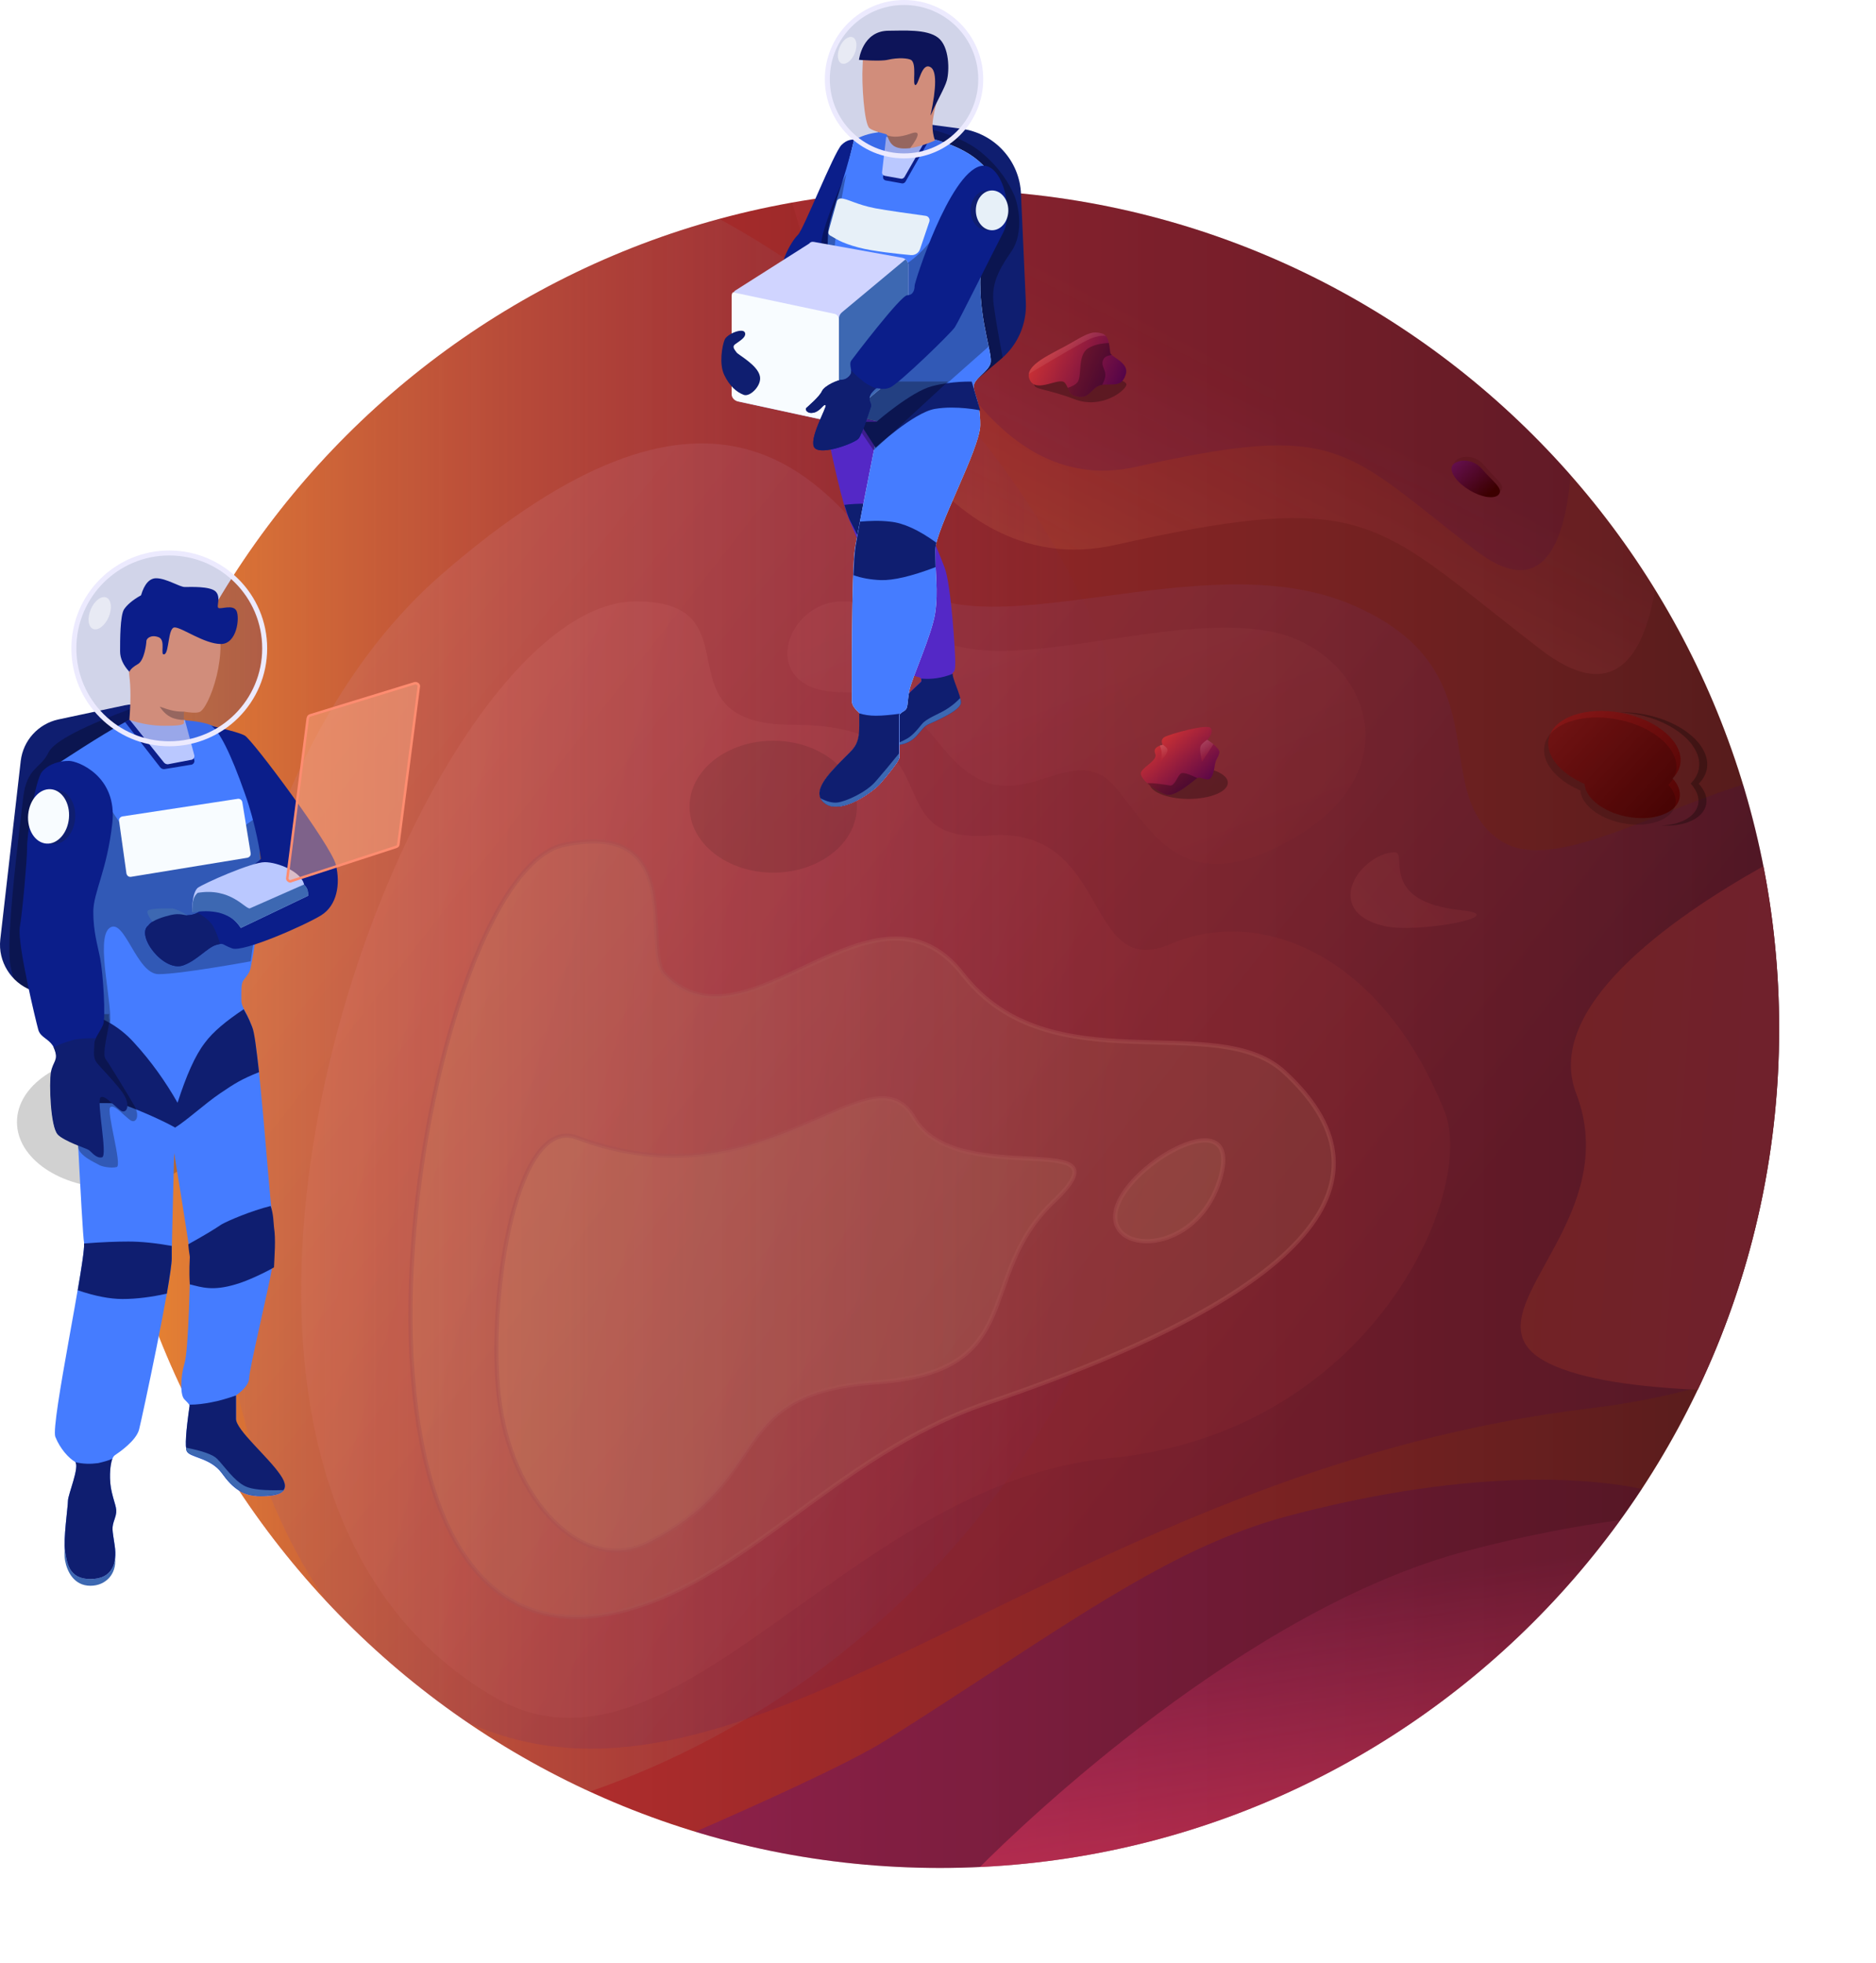 <svg width="580" height="607" viewBox="0 0 580 607" fill="none" xmlns="http://www.w3.org/2000/svg">
<g filter="url(#filter0_d_231_9856)">
<path d="M290.597 563C433.89 563 550.053 446.838 550.053 303.544C550.053 160.25 433.89 44.088 290.597 44.088C147.303 44.088 31.141 160.25 31.141 303.544C31.141 446.838 147.303 563 290.597 563Z" fill="url(#paint0_linear_231_9856)"/>
<path opacity="0.244" fill-rule="evenodd" clip-rule="evenodd" d="M507.603 445.813C461.235 516.396 381.358 562.999 290.596 562.999C264.29 562.999 238.899 559.084 214.972 551.805C232.22 544.287 262.216 530.868 273.896 523.519C285.705 516.09 296.548 509.011 306.698 502.383C341.686 479.538 368.442 462.068 398.173 454.188C457.854 438.37 494.595 443.071 507.603 445.813Z" fill="url(#paint1_linear_231_9856)"/>
<path opacity="0.507" fill-rule="evenodd" clip-rule="evenodd" d="M500.976 455.423C486.809 457.344 470.825 460.385 453.218 465.05C385.058 483.11 316.337 549.316 302.955 562.71C384.443 558.889 456.1 517.477 500.976 455.423Z" fill="url(#paint2_linear_231_9856)"/>
<path opacity="0.194" fill-rule="evenodd" clip-rule="evenodd" d="M511.703 167.719C466.039 93.542 384.093 44.087 290.596 44.087C275.007 44.087 259.739 45.462 244.906 48.097C257.302 91.182 287.535 166.776 344.789 153.957C415.43 138.141 423.911 144.867 461.058 174.327C465.634 177.956 470.646 181.93 476.261 186.25C498.511 203.363 508.04 189.205 511.703 167.719Z" fill="url(#paint3_linear_231_9856)"/>
<path opacity="0.151" fill-rule="evenodd" clip-rule="evenodd" d="M485.597 132.388C438.045 78.255 368.311 44.087 290.596 44.087C284.053 44.087 277.566 44.329 271.144 44.805C280.986 79.192 305.165 140.119 351.103 129.831C407.577 117.183 414.357 122.561 444.055 146.119C447.714 149.022 451.72 152.199 456.209 155.654C476.788 171.486 483.756 153.847 485.597 132.388Z" fill="url(#paint4_linear_231_9856)"/>
<path opacity="0.477" fill-rule="evenodd" clip-rule="evenodd" d="M222.388 53.146C112.184 83.095 31.14 183.855 31.14 303.543C31.14 408.19 93.093 498.367 182.323 539.397C286.623 503.176 361.492 404.03 361.492 287.397C361.492 186.324 305.267 98.384 222.388 53.146Z" fill="url(#paint5_linear_231_9856)"/>
<path opacity="0.18" fill-rule="evenodd" clip-rule="evenodd" d="M144.584 518.044C191.738 539.253 240.947 515.256 302.041 485.462C354.427 459.916 415.55 430.109 491.609 420.884C503.903 419.393 515.101 417.167 525.284 414.316C541.169 380.722 550.052 343.17 550.052 303.543C550.052 277.275 546.149 251.918 538.889 228.021C530.697 230.615 522.466 233.86 514.527 236.989C493.8 245.16 475.061 252.547 464.17 245.532C454.561 239.342 453.008 229.378 451.293 218.379C448.795 202.352 445.954 184.129 417.346 172.194C394.556 162.685 366.674 166.431 341.216 169.852C312.787 173.672 287.381 177.086 275.463 161.182C252.872 131.038 219.285 91.015 136.437 163.142C56.963 232.333 44.145 399.499 100.98 480.641C114.07 494.65 128.693 507.207 144.584 518.044Z" fill="url(#paint6_linear_231_9856)"/>
<path fill-rule="evenodd" clip-rule="evenodd" d="M545.187 253.276C515.997 269.66 477.209 297.195 487.323 323.587C495.315 344.445 485.665 361.926 477.926 375.944C470.379 389.616 464.65 399.994 478.883 406.996C489.247 412.095 506.738 414.35 524.89 415.146C541.022 381.341 550.052 343.497 550.052 303.543C550.052 286.345 548.379 269.538 545.187 253.276Z" fill="url(#paint7_linear_231_9856)"/>
<path d="M501.462 205.911C512.691 208.094 520.747 215.246 519.457 221.887C519.145 223.489 518.318 224.915 517.084 226.126C518.823 228.001 519.671 230.122 519.272 232.174C518.345 236.943 511.036 239.535 502.946 237.962C495.627 236.54 490.178 232.196 489.892 227.85C482.462 224.648 477.787 219.16 478.794 213.983C480.085 207.342 490.234 203.728 501.462 205.911Z" fill="url(#paint8_linear_231_9856)"/>
<path opacity="0.547" d="M500.163 207.927C511.392 210.11 519.448 217.262 518.157 223.903C517.846 225.505 517.018 226.931 515.785 228.142C517.524 230.017 518.371 232.138 517.973 234.19C517.046 238.959 509.736 241.551 501.647 239.978C494.328 238.556 488.878 234.212 488.592 229.866C481.163 226.664 476.488 221.176 477.494 215.999C478.785 209.358 488.934 205.744 500.163 207.927Z" fill="black" fill-opacity="0.288"/>
<path d="M508.574 206.386C520.497 208.703 529.057 216.273 527.692 223.293C527.363 224.987 526.486 226.494 525.177 227.774C527.025 229.758 527.927 232.001 527.505 234.169C526.658 238.528 520.746 241.161 513.61 240.717C519.592 240.48 524.269 237.979 525.016 234.139C525.437 231.97 524.536 229.728 522.687 227.743C523.996 226.464 524.873 224.957 525.202 223.263C526.567 216.243 518.007 208.673 506.084 206.355C504.306 206.01 502.554 205.8 500.855 205.718C503.31 205.656 505.913 205.868 508.574 206.386Z" fill="black" fill-opacity="0.288"/>
<path d="M332.212 108.905C340.863 112.188 348.258 105.922 348.258 104.385C348.258 102.847 341.877 101.601 334.005 101.601C326.133 101.601 319.751 102.847 319.751 104.385C319.751 105.922 323.56 105.622 332.212 108.905Z" fill="black" fill-opacity="0.288"/>
<path d="M318.31 102.788C320.259 107.369 327.647 101.788 329.245 103.866C330.844 105.944 330.034 107.712 333.64 108.146C337.247 108.579 337.602 104.626 341.149 104.409C344.697 104.191 346.798 105.001 348.034 101.283C349.27 97.566 343.555 96.024 343.263 94.522C342.971 93.019 343.083 89.123 340.574 88.539C338.064 87.956 337.048 88.03 331.32 91.409C325.592 94.789 316.361 98.207 318.31 102.788Z" fill="url(#paint9_linear_231_9856)"/>
<path opacity="0.18" d="M331.079 91.548L332.144 90.925C337.152 88.023 338.189 87.983 340.573 88.538C341.126 88.666 341.552 88.956 341.883 89.346C340.504 89.185 339.006 89.431 337.389 90.086L337.133 90.194C334.844 91.199 328.493 94.832 318.079 101.094C318.64 97.397 326.078 94.453 331.079 91.548V91.548Z" fill="url(#paint10_linear_231_9856)"/>
<path d="M342.834 91.54L342.847 91.6C343.083 92.712 343.133 93.853 343.263 94.521C343.308 94.749 343.477 94.978 343.729 95.216C342.391 95.408 341.544 95.826 341.189 96.468C340.03 98.565 342.134 99.71 341.657 102.095C341.538 102.691 341.253 103.473 340.804 104.442C337.574 104.885 337.125 108.563 333.64 108.144C330.964 107.823 330.72 106.766 330.119 105.394C331.483 104.949 332.454 104.408 333.031 103.772C334.695 101.938 332.947 95.336 336.421 93.167C338.035 92.159 340.173 91.617 342.834 91.54Z" fill="black" fill-opacity="0.288"/>
<path opacity="0.151" d="M455.013 135.872C459.02 138.279 463.14 138.777 464.217 136.985C465.294 135.193 462.047 133.241 458.913 129.381C455.78 125.521 450.786 126.475 449.709 128.268C448.632 130.06 451.007 133.464 455.013 135.872Z" fill="url(#paint11_linear_231_9856)"/>
<path d="M454.325 137.017C458.331 139.424 462.452 139.923 463.529 138.13C464.606 136.338 461.428 134.27 458.225 130.526C455.022 126.783 450.098 127.621 449.021 129.413C447.944 131.205 450.319 134.61 454.325 137.017Z" fill="url(#paint12_linear_231_9856)"/>
<path opacity="0.129" d="M196.594 171.403C234.882 171.403 202.18 209.563 245.036 209.563C297.353 209.563 268.619 246.581 306.17 243.787C343.721 240.993 334.857 288.966 361.901 277.345C388.945 265.724 426.65 279.51 446.589 328.985C456.559 353.724 424.439 428.432 343.016 436.308C261.593 444.184 208.293 542.519 152.6 510.048C27.474 437.096 128.153 171.403 196.594 171.403Z" fill="url(#paint13_linear_231_9856)"/>
<path opacity="0.135" d="M418.462 258.155C416.224 263.27 417.588 269.343 427.891 271.766C438.194 274.189 467.885 268.58 451.864 266.909C425.729 264.183 435.576 248.98 431.141 248.98C426.707 248.98 420.699 253.041 418.462 258.155Z" fill="url(#paint14_linear_231_9856)"/>
<path fill-rule="evenodd" clip-rule="evenodd" d="M174.322 246.709C212.936 238.579 198.36 279.199 205.515 286.676C230.861 313.161 270.485 251.835 297.639 286.676C324.793 321.518 375.772 297.39 397.002 316.87C432.767 349.686 407.544 384.554 305.054 419.273C257.832 435.269 229.233 475.785 189.717 484.132C88.897 505.429 129.208 256.207 174.322 246.709Z" fill="#F2F49F" fill-opacity="0.074" stroke="#A75151" stroke-opacity="0.449" stroke-width="1.291"/>
<path fill-rule="evenodd" clip-rule="evenodd" d="M345.137 359.18C341.312 373.62 370.113 374.217 377.249 349.718C384.384 325.219 348.962 344.739 345.137 359.18Z" fill="#F2F49F" fill-opacity="0.074" stroke="#A75151" stroke-opacity="0.449" stroke-width="1.291"/>
<path fill-rule="evenodd" clip-rule="evenodd" d="M200.506 462.419C240.008 442.143 223.399 416.253 270.852 412.858C318.305 409.463 300.913 380.581 325.773 356.902C350.633 333.223 295.927 353.981 282.575 331.095C269.223 308.208 236.995 359.2 178.351 337.183C159.827 330.229 150.827 384.999 154.142 416.584C157.589 449.432 180.367 472.756 200.506 462.419Z" fill="#F2F49F" fill-opacity="0.074" stroke="#A75151" stroke-opacity="0.449" stroke-width="1.291"/>
<path opacity="0.06" d="M303.209 226.641C318.964 234.212 332.97 214.901 344.789 228.826C356.608 242.751 366.149 265.263 401.588 243.618C437.028 221.973 421.626 186.394 393.105 180.777C364.584 175.16 322.697 190.552 298.31 185.788C273.922 181.024 278.462 171.403 260.459 171.403C242.456 171.403 233.465 199.505 260.459 199.505C287.454 199.505 287.454 219.07 303.209 226.641Z" fill="url(#paint15_linear_231_9856)"/>
<path d="M367.476 232.482C374.179 232.482 379.613 230.239 379.613 227.471C379.613 224.704 374.179 222.46 367.476 222.46C360.772 222.46 355.338 224.704 355.338 227.471C355.338 230.239 360.772 232.482 367.476 232.482Z" fill="black" fill-opacity="0.288"/>
<path d="M370.261 225.994C369.358 226.347 363.44 232.126 360.468 231.133C357.497 230.139 351.717 226.056 352.867 224.065C354.016 222.074 358.033 220.518 357.125 218.409C356.216 216.3 359.468 215.763 359.468 215.763C359.468 215.763 358.544 214.232 360.047 213.348C361.549 212.464 373.391 209.113 374.346 210.608C375.3 212.102 373.272 214.202 373.272 214.202C373.272 214.202 377.259 216.788 376.994 218.182C376.729 219.575 375.866 220.218 375.615 221.913C375.363 223.609 374.894 226.333 373.532 226.434C372.17 226.536 371.164 225.641 370.261 225.994Z" fill="url(#paint16_linear_231_9856)"/>
<path opacity="0.18" d="M360.654 216.657C361.341 217.33 360.775 218.71 358.953 220.797C359.151 219.497 359.205 218.511 359.117 217.839C359.055 217.369 358.882 216.742 358.598 215.958C358.857 215.881 359.147 215.816 359.468 215.763C359.437 215.712 359.409 215.662 359.382 215.612C359.849 215.936 360.273 216.285 360.654 216.657Z" fill="url(#paint17_linear_231_9856)"/>
<path opacity="0.18" d="M373.272 214.202C374.015 214.684 374.647 215.135 375.169 215.555L371.64 220.984C371.111 218.802 370.936 217.279 371.114 216.415C371.247 215.772 372.004 214.995 373.384 214.084L373.272 214.202V214.202Z" fill="url(#paint18_linear_231_9856)"/>
<path d="M360.468 231.133C358.863 230.595 356.437 229.156 354.728 227.633C356.784 227.487 360.716 228.162 361.725 228.327C363.151 228.559 363.976 225.528 365.009 224.669C365.596 224.181 367.312 224.639 370.158 226.044C368.983 226.709 363.345 232.095 360.468 231.133Z" fill="black" fill-opacity="0.288"/>
</g>
<path opacity="0.339" d="M239.05 269.805C253.337 269.805 264.918 260.674 264.918 249.41C264.918 238.145 253.337 229.014 239.05 229.014C224.764 229.014 213.183 238.145 213.183 249.41C213.183 260.674 224.764 269.805 239.05 269.805Z" fill="black" fill-opacity="0.288"/>
<path d="M271.591 36.411L297.204 39.801C307.499 41.182 315.284 49.72 315.66 60.015L317.167 93.663C317.418 100.192 314.656 106.595 309.634 110.864L298.083 120.657L269.959 116.263L271.591 36.411Z" fill="#0F1E70"/>
<path d="M286.397 39.614C293.832 41.395 299.496 43.9 303.391 47.128C309.233 51.97 311.915 56.773 313.416 60.015C314.917 63.257 316.631 72.007 312.713 77.7L312.074 78.636C308.538 83.877 306.442 88.041 307.206 94.088L307.3 94.811C307.772 98.308 308.67 103.553 309.996 110.547L309.634 110.864L299.622 119.35L270.698 80.062L271.336 48.804L286.397 39.614Z" fill="black" fill-opacity="0.288"/>
<path d="M253.276 121.695C257.545 143.165 260.558 156.222 262.567 160.742C265.58 167.522 281.4 208.174 282.655 208.927C283.283 209.303 284.287 209.303 284.539 209.555C284.915 209.806 284.915 210.685 284.664 210.81C284.539 211.061 273.615 220.854 272.611 223.114C271.607 225.249 272.234 231.024 277.884 230.271C283.534 229.518 284.162 225.249 286.799 223.993C289.435 222.738 296.968 219.599 296.968 217.213C296.968 214.828 293.83 208.927 294.457 208.173C295.085 207.42 295.336 207.546 295.336 204.658C295.336 201.77 294.081 180.956 292.072 175.557C290.063 170.159 289.31 169.28 288.682 166.267C288.305 164.258 287.803 148.187 287.301 118.054L253.276 121.695Z" fill="#5428C6"/>
<path d="M294.583 208.299C294.206 209.303 297.094 214.953 297.094 217.213C297.094 219.598 289.686 222.737 286.924 223.993C284.287 225.248 283.534 229.517 278.01 230.27C272.36 231.024 271.732 225.248 272.736 223.114C273.741 220.979 284.538 211.061 284.79 210.81C284.915 210.684 284.915 210.182 284.79 209.805C286.422 209.931 287.928 209.931 289.561 209.68C291.193 209.429 292.825 209.052 294.583 208.299Z" fill="#0F1E70"/>
<path d="M297.094 217.213C297.094 219.599 289.686 222.738 286.924 223.993C284.287 225.249 283.534 229.518 278.01 230.271C277.393 230.353 276.837 230.358 276.336 230.298L276.665 230.158C278.925 229.194 280.424 228.442 281.161 227.901C283.278 226.348 284.759 223.988 285.589 223.285C287.63 221.559 290.551 220.705 293.266 218.871C294.598 217.971 295.8 216.947 296.872 215.799C297.01 216.343 297.094 216.827 297.094 217.213Z" fill="#3D68B2"/>
<path d="M288.682 160.617C288.807 163.881 288.933 165.764 289.059 166.392C286.171 168.15 283.283 169.908 280.521 171.54C277.633 173.297 274.118 174.427 270.1 174.93C266.71 168.652 263.822 163.002 262.692 160.742C262.19 159.612 261.688 158.105 261.06 156.097C262.818 155.846 265.203 155.72 268.217 155.72C272.862 155.72 279.642 157.352 288.682 160.617Z" fill="#0F1E70"/>
<path d="M265.565 43.441C263.556 42.813 261.798 43.19 260.166 44.822C257.78 47.208 248.364 71.063 246.732 72.57C245.099 74.076 242.965 78.094 242.337 80.228C241.584 82.363 226.198 103.527 226.198 107.544C226.198 110.181 226.656 112.37 232.055 114.505L257.663 89.725L265.565 43.441Z" fill="#0B1E8A"/>
<path d="M281.091 41.371C295.278 43.757 303.942 48.653 307.206 55.81C304.444 68.365 303.063 79.037 303.063 87.449C303.063 100.256 307.08 109.923 306.202 112.434C305.323 115.071 301.054 117.08 301.054 119.465C301.054 121.851 303.063 123.985 303.063 131.393C303.063 138.675 289.126 163.786 289.126 170.189C289.126 176.592 290.131 182.87 289.126 189.524C288.122 196.179 282.095 209.236 281.216 213.254C280.338 217.272 280.965 218.904 279.584 219.783C278.705 220.285 278.203 220.787 278.078 220.913V234.221C278.078 235.226 273.934 240.248 272.051 242.382C270.168 244.517 260.375 251.924 255.352 248.534C250.33 245.144 256.482 239.118 260.249 235.226C264.016 231.334 265.773 230.706 265.773 224.428C265.773 221.038 265.773 219.657 265.773 220.536C264.267 219.155 263.388 218.025 263.388 216.895C263.388 215.263 263.137 176.718 264.392 169.185C265.271 164.162 267.782 151.23 271.925 130.389L257.612 127.25C256.608 94.857 256.608 75.898 257.612 70.625C258.617 65.352 260.877 56.312 264.016 43.38C268.41 40.743 274.06 40.116 281.091 41.371Z" fill="#E3EFF9"/>
<path d="M281.091 41.371C295.278 43.757 303.942 48.653 307.206 55.81C304.444 68.365 303.063 79.037 303.063 87.449C303.063 100.256 307.08 109.923 306.202 112.434C305.323 115.071 301.054 117.08 301.054 119.465C301.054 121.851 303.063 123.985 303.063 131.393C303.063 138.675 289.126 163.786 289.126 170.189C289.126 176.592 290.131 182.87 289.126 189.524C288.122 196.179 282.095 209.236 281.216 213.254C280.338 217.272 280.965 218.904 279.584 219.783C278.705 220.285 278.203 220.787 278.078 220.913V234.221C278.078 235.226 273.934 240.248 272.051 242.382C270.168 244.517 260.375 251.924 255.352 248.534C250.33 245.144 256.482 239.118 260.249 235.226C264.016 231.334 265.773 230.706 265.773 224.428C265.773 221.038 265.773 219.657 265.773 220.536C264.267 219.155 263.388 218.025 263.388 216.895C263.388 215.263 263.137 176.718 264.392 169.185C265.271 164.162 267.782 151.23 271.925 130.389L257.612 127.25C256.608 94.857 255.245 75.479 256.25 70.205C257.254 64.932 260.877 56.312 264.016 43.38C268.41 40.743 274.06 40.116 281.091 41.371Z" fill="#457CFF"/>
<path d="M261.648 53.742L261.307 55.463C259.7 63.655 258.665 70.066 258.202 74.694L257.864 78.377C257.744 79.637 257.614 80.948 257.474 82.309C263.309 85.809 273.564 85.326 277.786 83.073C284.499 79.49 290.253 72.648 295.047 62.545L303.335 80.542C303.154 82.988 303.063 85.293 303.063 87.449C303.063 95.652 304.711 102.567 305.665 107.139L270.332 138.42L271.926 130.388V130.388L256.084 127.673C255.683 115.729 255.48 103.16 255.644 91.259C253.377 83.326 253.07 76.636 254.722 71.189C256.511 65.288 258.82 59.472 261.648 53.742Z" fill="black" fill-opacity="0.288"/>
<path d="M270.698 138.42C270.698 138.42 282.458 127.532 289.059 126.417C295.659 125.302 303.049 126.874 303.049 126.874L300.433 117.993C300.433 117.993 294.392 117.751 288.042 119.43C281.693 121.11 270.963 130.42 270.963 130.42H265.565L270.698 138.42Z" fill="#0F1E70"/>
<path d="M278.203 220.662C278.078 220.787 277.952 220.913 277.952 221.038V234.222C277.952 235.226 273.809 240.248 271.926 242.383C270.042 244.517 260.249 251.925 255.227 248.535C250.205 245.145 256.357 239.118 260.123 235.226C263.89 231.334 265.648 230.706 265.648 224.428V220.536C267.154 221.038 268.912 221.29 270.796 221.29C272.93 221.29 275.441 221.038 278.203 220.662Z" fill="#0F1E70"/>
<path d="M277.952 232.938L277.952 234.221C277.952 235.225 273.809 240.247 271.925 242.382L271.723 242.6C269.425 244.976 260.09 251.816 255.227 248.534C254.452 248.011 253.943 247.425 253.65 246.794C255.639 247.852 257.391 248.291 258.909 248.112C261.606 247.794 267.693 244.962 270.477 241.862L271.136 241.118C272.766 239.258 275.038 236.531 277.952 232.938Z" fill="#3D68B2"/>
<path d="M289.503 167.804C289.252 168.808 289.126 169.687 289.126 170.315C289.126 172.073 289.252 173.705 289.252 175.337C281.719 178.225 276.069 179.48 272.302 179.355C269.163 179.229 266.401 178.727 263.89 177.848C264.016 173.83 264.267 170.691 264.518 168.934C264.769 167.302 265.271 164.79 265.899 161.275C268.912 161.024 271.925 160.898 275.19 161.275C279.208 161.652 283.979 163.786 289.503 167.804Z" fill="#0F1E70"/>
<path d="M270.079 139.242L293.111 117.962H269.833L263.89 130.108L270.079 139.242Z" fill="black" fill-opacity="0.288"/>
<path d="M287.18 43.446L279.938 56.189C279.687 56.566 279.185 56.817 278.808 56.691L273.912 55.812C273.284 55.687 272.907 55.185 273.033 54.557L274.355 43.154C275.987 43.28 277.366 45.074 279.25 45.45C281.384 46.078 285.171 42.944 287.18 43.446Z" fill="#0B1E8A"/>
<path fill-rule="evenodd" clip-rule="evenodd" d="M285.527 44.446L279.626 54.741C279.375 55.118 278.873 55.369 278.496 55.243L273.6 54.364C272.972 54.239 272.595 53.737 272.721 53.109L273.977 42.311C275.609 42.437 277.366 42.562 279.25 42.939C281.384 43.567 283.519 43.944 285.527 44.446Z" fill="#BAC8FF"/>
<path d="M258.732 62.236L256.129 71.566C256.004 72.068 256.129 72.444 256.631 72.821C258.421 73.7 259.577 74.959 265.441 76.526C269.801 77.69 277.8 78.52 281.618 78.87C282.877 78.985 284.04 78.216 284.446 77.018L287.317 68.547C287.596 67.723 287.055 66.849 286.193 66.73C282.525 66.227 273.818 65.014 270.676 64.409C264.68 63.255 262.048 61.404 259.988 61.358C259.36 61.358 258.858 61.734 258.732 62.236Z" fill="#E7F0F8"/>
<path d="M251.685 74.802L278.93 79.699C280.06 79.95 280.814 80.829 280.814 81.959V111.84C280.814 112.468 280.563 113.096 280.06 113.598L260.223 130.171C259.721 130.673 258.967 130.799 258.34 130.673L228.207 124.145C227.202 123.894 226.449 123.015 226.449 122.01V91.626C226.449 90.873 226.826 90.12 227.453 89.743L250.179 75.304C250.555 74.802 251.058 74.677 251.685 74.802Z" fill="#D0D4FF"/>
<path d="M279.935 80.201C280.437 80.578 280.814 81.206 280.814 81.959V111.841C280.814 112.468 280.562 113.096 280.06 113.598L260.223 130.171C259.972 130.423 259.721 130.548 259.344 130.674V98.657C259.344 97.779 259.721 97.025 260.348 96.523L279.935 80.201Z" fill="#3D68B2"/>
<path d="M259.219 130.548C258.842 130.674 258.465 130.674 258.089 130.548L227.956 124.019C226.951 123.768 226.198 122.889 226.198 121.885V91.501C226.198 91.124 226.323 90.622 226.575 90.371L257.963 97.025C258.716 97.151 259.344 97.904 259.344 98.658V130.548H259.219Z" fill="#F8FCFF"/>
<path d="M303.105 51.352C309.759 49.719 313.651 65.163 310.136 71.942C306.62 78.722 296.576 99.062 295.195 101.196C293.688 103.331 277.869 118.648 275.232 119.778C272.595 120.908 271.214 119.527 270.587 120.281C269.959 121.034 268.829 121.787 268.829 123.168C268.829 124.549 269.582 124.8 269.206 125.93C268.829 127.06 266.569 134.217 265.439 135.598C264.309 136.979 254.014 140.871 251.879 138.486C249.745 136.1 255.771 125.805 255.269 125.303C254.641 124.675 253.762 127.06 251.628 127.563C249.494 128.065 248.866 126.558 249.243 126.182C249.619 125.805 253.386 122.666 254.139 120.908C255.018 119.151 259.161 117.393 260.417 117.393C261.672 117.393 263.179 116.012 263.179 115.007C263.179 114.003 262.551 112.371 263.179 111.492C263.807 110.613 278.497 91.278 280.505 91.278C282.389 91.278 282.765 89.52 282.765 88.39C282.64 87.511 293.437 53.737 303.105 51.352Z" fill="#0B1E8A"/>
<path d="M270.963 120.155C270.838 120.155 270.712 120.28 270.587 120.28C269.959 120.908 268.829 121.787 268.829 123.168C268.829 124.549 269.582 124.8 269.206 125.93C268.829 127.06 266.569 134.217 265.439 135.598C264.309 136.979 254.014 140.871 251.879 138.486C249.745 136.1 255.771 125.805 255.269 125.303C254.641 124.675 253.762 127.06 251.628 127.563C249.494 128.065 248.866 126.558 249.243 126.181C249.619 125.805 253.386 122.666 254.139 120.908C255.018 119.15 259.161 117.393 260.417 117.393C261.672 117.393 263.179 116.012 263.179 115.007C263.179 114.882 263.179 114.631 263.179 114.505C264.435 115.886 265.565 116.891 266.443 117.518C267.322 118.397 268.829 119.276 270.963 120.155Z" fill="#0F1E70"/>
<path d="M305.09 71.189C307.864 71.189 310.112 68.435 310.112 65.037C310.112 61.639 307.864 58.885 305.09 58.885C302.316 58.885 300.068 61.639 300.068 65.037C300.068 68.435 302.316 71.189 305.09 71.189Z" fill="#0F1E70"/>
<path d="M306.722 71.189C309.496 71.189 311.744 68.435 311.744 65.037C311.744 61.639 309.496 58.885 306.722 58.885C303.949 58.885 301.7 61.639 301.7 65.037C301.7 68.435 303.949 71.189 306.722 71.189Z" fill="#E7F0F8"/>
<path d="M277.743 45.702C280.254 46.33 284.146 45.576 289.043 43.442C288.541 41.935 288.29 40.429 288.29 38.671C288.29 36.034 289.922 30.133 290.801 26.869C291.68 23.605 291.68 15.82 287.913 13.058C284.146 10.17 275.923 9.559 271.314 11.122C265.603 13.058 267.043 15.392 266.697 20.489C266.351 25.587 267.171 38.301 268.805 39.614C270.439 40.926 274.799 41.398 274.171 41.775C274.924 43.282 275.232 45.074 277.743 45.702Z" fill="#FFA877"/>
<path d="M281.41 45.79L281.176 45.82C279.847 45.979 278.696 45.94 277.743 45.702C275.332 45.099 274.952 43.423 274.259 41.957L274.171 41.775C275.957 42.519 278.305 42.404 281.216 41.432L281.656 41.28C284.477 40.274 284.395 41.777 281.41 45.79Z" fill="black" fill-opacity="0.288"/>
<path d="M274.753 9.498C279.201 9.498 286.531 8.908 290.045 11.665C293.559 14.423 293.559 21.856 292.739 24.854C292.153 27.132 289.225 32.047 287.819 35.524L287.702 35.644C289.576 26.892 289.576 21.856 287.702 20.777C284.891 19.099 284.071 26.292 283.017 26.292C281.962 26.292 283.602 19.578 281.611 18.499C280.773 18.045 277.931 17.69 274.417 18.499C272.121 19.028 265.564 18.499 265.564 18.499C265.564 18.499 266.619 9.498 274.753 9.498Z" fill="#0D134E"/>
<path d="M224.027 105.053C223.225 107.03 222.291 112.557 223.907 115.922C225.523 119.287 227.619 121.213 229.985 122.101C231.95 122.778 235.604 119.111 234.928 116.279C234.186 112.822 228.311 109.778 227.72 108.957C227.129 108.135 226.274 107.215 227.208 106.486C228.851 105.303 230.52 104.37 230.389 103.121C230.166 100.999 224.718 103.213 224.027 105.053Z" fill="#0F1E70"/>
<path d="M303.216 24.483C303.216 37.58 292.598 48.198 279.501 48.198C266.404 48.198 255.786 37.58 255.786 24.483C255.786 11.386 266.404 0.768 279.501 0.768C292.598 0.768 303.216 11.386 303.216 24.483Z" fill="#0B1E8A" fill-opacity="0.19" stroke="#ECEAFE" stroke-width="1.537"/>
<path opacity="0.504" fill-rule="evenodd" clip-rule="evenodd" d="M264.222 16.553C265.17 14.319 264.904 12.069 263.627 11.527C262.351 10.985 260.547 12.357 259.599 14.591C258.651 16.825 258.917 19.076 260.193 19.617C261.47 20.159 263.273 18.788 264.222 16.553Z" fill="white"/>
<path d="M35.092 367.308C51.576 367.308 64.939 358.176 64.939 346.912C64.939 335.648 51.576 326.516 35.092 326.516C18.607 326.516 5.244 335.648 5.244 346.912C5.244 358.176 18.607 367.308 35.092 367.308Z" fill="black" fill-opacity="0.181"/>
<path d="M57.907 231.632L54.595 225.458C51.433 219.737 44.958 216.725 38.484 218.081L18.007 222.447C11.834 223.802 7.166 228.921 6.413 235.245L0.089 290.503C-0.663 297.279 3.402 303.753 9.726 306.162L33.967 314.895L57.907 231.632Z" fill="#0F1E70"/>
<path d="M46.136 272.573L42.935 218.207L41.342 218.79C25.648 224.575 16.9 229.132 15.096 232.461L15.012 232.626C12.584 237.704 8.374 237.122 7.192 246.393L5.502 260.899C3.932 274.655 2.107 292.829 3.266 298.744C3.504 299.959 3.824 301.215 4.225 302.513C5.742 304.092 7.607 305.356 9.726 306.163L20.265 309.96L41.456 288.85L46.136 272.573Z" fill="black" fill-opacity="0.288"/>
<path d="M39.99 222.598C36.527 224.254 29.299 228.62 18.459 235.697C22.976 331.759 25.385 381.296 25.987 384.156C26.74 388.523 15.598 440.318 17.103 444.233C18.609 447.997 21.319 450.858 23.126 451.912C24.933 452.966 21.018 462.15 21.018 463.957C21.018 465.764 19.512 476.153 20.115 479.465C20.717 482.778 21.018 488.198 27.944 488.198C34.87 488.198 36.225 483.079 35.473 477.96C34.72 472.69 34.419 472.539 35.473 469.528C36.527 466.517 35.623 465.914 34.569 461.397C33.365 456.73 34.117 450.858 35.473 449.954C36.828 449.051 42.098 445.437 43.001 441.974C43.904 438.511 53.089 395.449 53.089 389.276C53.089 385.06 53.842 356.508 53.842 356.508C53.842 356.508 58.811 386.565 58.811 388.824C58.811 392.136 58.359 417.733 57.004 421.648C55.799 425.713 55.649 431.284 57.004 432.639C57.907 433.542 58.509 434.145 58.66 434.596C57.456 442.727 57.154 447.395 57.757 448.75C58.66 450.707 65.134 450.707 68.597 455.525C72.061 460.343 75.222 462.602 80.492 462.602C85.762 462.602 90.58 461.699 86.665 456.128C82.901 450.557 72.964 442.275 72.964 438.812V431.434C75.674 429.477 77.029 427.67 77.029 426.014C77.029 423.454 83.203 397.557 83.955 392.889C84.708 388.222 84.859 380.392 83.955 373.767C83.052 367.142 80.041 323.026 77.933 317.455C75.825 311.884 74.62 311.432 74.62 309.174C74.62 306.915 74.47 304.205 75.222 303.151C75.975 302.097 77.18 300.893 77.481 299.236C77.782 297.58 81.546 280.114 80.342 263.401C79.137 246.688 70.555 227.115 67.242 225.157C64.984 223.802 61.822 223.049 57.606 222.748C49.475 220.941 43.453 220.941 39.99 222.598Z" fill="#457CFF"/>
<path d="M79.438 252.583C79.438 252.583 58.725 268.098 50.831 266.563C42.936 265.029 33.892 249.549 33.892 249.549L19.539 289.374L26.696 321.069C26.696 321.069 32.496 322.829 33.892 317.357C35.287 311.884 29.263 290.234 33.892 286.89C38.52 283.545 42.185 301.186 49.043 301.186C55.901 301.186 77.51 297.213 77.51 297.213L81.847 266.563L79.438 252.583Z" fill="black" fill-opacity="0.288"/>
<path d="M58.215 384.703C58.366 386.811 58.691 388.215 58.691 388.667C58.691 389.721 58.39 392.739 58.691 397.105C62.455 398.008 65.737 399.213 72.813 397.105C76.578 396.051 82.45 393.19 84.708 391.835C84.859 388.071 85.311 383.303 84.708 379.389C84.558 378.184 84.558 375.159 83.654 372.864C77.632 374.369 70.555 377.381 68.447 378.585C66.188 380.091 64.388 381.24 58.215 384.703Z" fill="#0F1E70"/>
<path d="M23.879 340.944C29.751 341.395 35.27 340.483 39.034 341.838C43.249 343.344 50.694 346.617 54.143 348.623C57.907 346.277 63.333 341.24 68.067 338.03C72.767 334.844 74.643 333.687 80.085 331.484C79.275 324.512 78.686 319.111 77.933 317.455C76.728 314.293 75.955 313.239 75.353 312.035C69.933 315.648 65.887 318.961 63.328 322.424C60.316 326.339 57.606 332.512 54.896 340.944C51.132 334.319 46.615 327.995 41.495 322.424C36.677 317.003 30.203 313.54 22.223 312.035C23.126 322.876 23.578 332.662 23.879 340.944Z" fill="#0F1E70"/>
<path d="M21.018 326.79C21.169 326.94 21.169 327.091 21.319 327.392C22.674 330.855 20.868 331.156 20.265 334.469C19.663 337.932 21.85 352.022 24.109 354.281C24.109 357.311 29.557 359.478 30.46 360.08C31.364 360.682 34.268 361.27 36.075 360.818C37.882 360.366 32.763 343.352 34.118 342.298C35.322 341.244 38.936 345.611 40.592 346.514C42.248 347.267 43.302 344.707 41.345 341.545C39.538 338.384 33.826 329.048 32.622 327.392C31.417 325.736 33.816 317.29 33.816 315.633C33.816 315.182 33.515 314.142 33.816 313.54C31.709 313.54 29.751 313.54 27.794 313.841C25.987 314.293 23.578 325.585 21.018 326.79Z" fill="black" fill-opacity="0.288"/>
<path d="M58.66 434.295C58.811 434.295 58.811 434.295 58.66 434.295C57.456 442.576 57.154 447.244 57.757 448.599C58.66 450.556 65.134 450.556 68.597 455.375C72.061 460.193 75.222 462.451 80.492 462.451C85.762 462.451 90.58 461.548 86.665 455.977C82.901 450.406 72.964 442.125 72.964 438.662V431.434C70.404 432.338 67.845 433.091 65.436 433.542C63.177 433.994 60.919 434.295 58.66 434.295Z" fill="#0F1E70"/>
<path d="M57.757 448.599C58.66 450.557 65.135 450.557 68.598 455.375C72.061 460.193 75.223 462.451 80.493 462.451L81.305 462.444C84.129 462.387 86.694 462.007 87.674 460.701C81.818 460.908 77.867 460.513 75.821 459.517C72.3 457.802 69.429 453.354 67.095 451.008C65.822 449.728 62.632 448.588 57.525 447.588C57.574 448.026 57.652 448.363 57.757 448.599Z" fill="#3D68B2"/>
<path d="M20.115 482.477C20.717 485.789 22.826 490.281 27.958 490.281C32.693 490.281 36.06 486.638 35.577 481.815C35.163 485.37 33.093 488.198 27.944 488.198C21.018 488.198 20.717 482.778 20.115 479.465C20.07 479.219 20.037 478.934 20.014 478.617C19.944 480.208 19.954 481.594 20.115 482.477Z" fill="#3D68B2"/>
<path d="M23.277 452.062C24.632 453.568 21.018 462.15 21.018 463.957C21.018 465.764 19.513 476.153 20.115 479.465C20.717 482.778 21.018 488.198 27.944 488.198C34.87 488.198 36.226 483.079 35.473 477.96C34.72 472.69 34.419 472.539 35.473 469.528C36.527 466.516 35.623 465.914 34.569 461.397C33.666 457.633 33.967 453.116 34.72 451.008C33.816 451.46 32.311 451.911 30.354 452.363C28.095 452.664 25.686 452.664 23.277 452.062Z" fill="#0F1E70"/>
<path d="M25.987 384.457C26.137 386.113 25.234 391.835 24.03 398.912C29.299 400.719 33.967 401.622 37.882 401.622C42.248 401.622 46.765 401.02 51.583 399.966C52.487 394.696 53.089 390.631 53.089 389.125C53.089 388.221 53.089 386.866 53.089 385.21C48.12 384.307 43.603 383.855 39.689 383.855C36.225 383.855 31.709 384.006 25.987 384.457Z" fill="#0F1E70"/>
<path d="M65.285 224.404C69.652 225.458 74.018 226.512 75.674 227.415C78.083 228.771 102.325 261.293 103.83 267.316C105.336 273.489 104.131 279.963 99.313 282.975C94.495 285.986 75.072 294.568 71.76 293.213C68.447 292.009 69.35 291.407 66.791 292.159C64.231 292.912 60.919 296.827 57.004 298.333C50.831 301.095 41.797 289.148 45.862 286.137C47.066 284.33 51.324 283.276 52.529 282.975C55.39 282.222 57.004 282.975 57.757 282.975C59.564 282.975 61.822 282.222 61.822 281.168C61.822 280.114 61.822 278.608 63.177 277.705C64.532 276.952 80.643 266.262 80.643 265.509C80.643 264.756 79.035 254.588 75.722 245.404C71.356 232.907 67.694 225.759 65.285 224.404Z" fill="#0B1E8A"/>
<path d="M58.359 283.185C58.359 283.185 54.456 280.86 53.115 280.86C51.774 280.86 45.992 280.734 45.594 281.711C45.195 282.689 48.072 286.236 48.072 286.236L58.359 283.185Z" fill="#3D68B2"/>
<path d="M61.275 282.303L61.053 282.179C60.236 282.671 58.905 282.975 57.757 282.975C57.04 282.975 55.541 282.292 52.929 282.877L52.529 282.975C51.324 283.276 47.066 284.33 45.862 286.137C41.849 289.109 50.598 300.786 56.762 298.433L57.004 298.333C60.919 296.827 64.231 292.912 66.791 292.16L67.306 292.014C67.615 291.932 67.861 291.878 68.068 291.85L67.899 291.294C67.387 289.658 66.814 288.19 66.178 286.89C65.372 285.242 63.737 283.713 61.275 282.303L61.053 282.179L61.275 282.303Z" fill="#0F1E70"/>
<path fill-rule="evenodd" clip-rule="evenodd" d="M59.413 281.921C62.274 281.319 64.984 281.319 67.694 281.921C70.404 282.523 72.663 284.18 74.47 286.89L95.248 276.952C95.248 275.447 94.947 274.393 94.043 273.64C93.37 269.569 85.913 266.563 81.847 266.563C77.782 266.563 62.876 273.188 61.069 274.543C60.015 275.597 59.413 278.006 59.413 281.921Z" fill="#BAC8FF"/>
<path d="M77.228 280.854L93.941 273.486C94.694 274.239 95.44 274.937 95.248 276.952L74.47 286.89C72.663 284.179 70.404 282.932 67.694 282.179C64.984 281.576 62.274 281.576 59.413 282.179C59.413 278.415 59.913 277.1 61.117 276.046C71.283 274.327 75.722 281.005 77.228 280.854Z" fill="#3D68B2"/>
<path d="M13.038 238.558C15.297 235.998 18.609 235.245 21.319 235.245C24.03 235.245 36.376 239.913 34.72 254.518C33.064 269.274 28.848 275.899 28.848 281.921C28.848 287.944 30.052 291.708 30.956 296.225C31.859 300.742 32.763 314.745 31.859 316.853C30.956 318.961 28.998 321.37 28.998 322.876C28.998 324.532 28.396 326.64 29.601 328.296C30.805 329.952 35.021 333.867 36.978 337.179C38.785 340.341 37.882 343.052 36.226 342.148C34.569 341.395 30.956 336.878 29.751 337.932C28.547 338.986 32.01 356 30.203 356.452C28.396 356.904 27.794 354.495 26.89 353.892C25.987 353.29 20.115 352.989 18.007 350.881C15.748 348.623 15.297 335.071 15.899 331.608C16.501 328.145 18.308 327.995 16.953 324.532C15.598 321.069 12.586 321.069 11.834 318.359C11.081 315.648 5.359 292.009 6.112 286.739C7.016 281.47 8.371 265.66 8.371 262.347C8.22 258.884 10.78 241.117 13.038 238.558Z" fill="#0B1E8A"/>
<path d="M16.501 323.779C16.652 323.929 16.652 324.08 16.803 324.381C18.158 327.844 16.351 328.145 15.749 331.458C15.146 334.921 15.598 348.472 17.857 350.73C19.965 352.989 26.546 354.961 27.449 355.563C28.353 356.165 29.751 358.259 31.558 357.807C33.365 357.355 29.751 340.341 31.107 339.287C32.311 338.233 35.925 342.6 37.581 343.503C39.237 344.256 40.291 341.696 38.334 338.534C36.527 335.372 30.589 329.805 29.638 328.168C28.687 326.531 29.186 324.295 29.186 322.639C29.186 322.187 29.337 321.585 29.638 320.983C27.53 320.983 25.234 321.069 23.277 321.37C21.47 321.821 19.061 322.574 16.501 323.779Z" fill="#0F1E70"/>
<path d="M17.667 244.18C21.147 244.485 23.638 248.492 23.232 253.131C22.826 257.77 19.677 261.284 16.198 260.98C12.718 260.675 10.227 256.668 10.633 252.029C11.039 247.39 14.188 243.876 17.667 244.18Z" fill="#0F1E70"/>
<path d="M15.747 244.012C19.226 244.316 21.717 248.324 21.311 252.963C20.906 257.602 17.756 261.116 14.277 260.811C10.798 260.507 8.306 256.499 8.712 251.86C9.118 247.221 12.267 243.707 15.747 244.012Z" fill="#F8FCFF"/>
<path d="M74.921 248.043C74.771 247.291 74.168 246.839 73.416 246.989L37.882 252.41C37.129 252.56 36.677 253.163 36.828 253.916L39.086 270.026V270.026C39.237 270.779 39.839 271.231 40.592 271.08L76.427 265.208C77.18 265.057 77.632 264.455 77.481 263.702L74.921 248.043Z" fill="#F8FCFF"/>
<path d="M90.137 272.371L90.11 272.38L90.084 272.393C89.957 272.456 89.877 272.481 89.823 272.491C89.78 272.5 89.745 272.502 89.693 272.502C89.08 272.365 88.735 271.912 88.826 271.456L88.829 271.443L88.83 271.43L95.151 222.067C95.284 221.553 95.514 221.265 95.92 221.163L95.93 221.161L95.94 221.158L128.257 211.237H128.257H128.258H128.259H128.26H128.261H128.262H128.263H128.264H128.264H128.265H128.266H128.267H128.268H128.269H128.27H128.271H128.271H128.272H128.273H128.274H128.275H128.276H128.277H128.278H128.279H128.279H128.28H128.281H128.282H128.283H128.284H128.285H128.286H128.286H128.287H128.288H128.289H128.29H128.291H128.292H128.293H128.294H128.294H128.295H128.296H128.297H128.298H128.299H128.3H128.301H128.301H128.302H128.303H128.304H128.305H128.306H128.307H128.308H128.309H128.309H128.31H128.311H128.312H128.313H128.314H128.315H128.316H128.316H128.317H128.318H128.319H128.32H128.321H128.322H128.323H128.324H128.324H128.325H128.326H128.327H128.328H128.329H128.33H128.331H128.331H128.332H128.333H128.334H128.335H128.336H128.337H128.338H128.339H128.339H128.34H128.341H128.342H128.343H128.344H128.345H128.346H128.346H128.347H128.348H128.349H128.35H128.351H128.352H128.353H128.354H128.354H128.355H128.356H128.357H128.358H128.359H128.36H128.361H128.361H128.362H128.363H128.364H128.365H128.366H128.367H128.368H128.369H128.369H128.37H128.371H128.372H128.373H128.374H128.375H128.376H128.376H128.377H128.378H128.379H128.38H128.381H128.382H128.383H128.384H128.384H128.385H128.386H128.387H128.388H128.389H128.39H128.391H128.391H128.392H128.393H128.394H128.395H128.396H128.397H128.398H128.399H128.399H128.4H128.401H128.402H128.403H128.404H128.405H128.406H128.406H128.407H128.408H128.409H128.41H128.411H128.412H128.413H128.414H128.414H128.415H128.416H128.417H128.418H128.419H128.42H128.421H128.421H128.422H128.423H128.424H128.425H128.426H128.427H128.428H128.429H128.429H128.43H128.431H128.432H128.433H128.434H128.435H128.436H128.436H128.437H128.438H128.439H128.44H128.441H128.442H128.443H128.444H128.444H128.445H128.446H128.447H128.448H128.449H128.45H128.451H128.451H128.452H128.453H128.454H128.455H128.456H128.457H128.458H128.459H128.459H128.46H128.461H128.462H128.463H128.464H128.465H128.466H128.466H128.467H128.468H128.469H128.47H128.471H128.472H128.473H128.474H128.474H128.475H128.476H128.477H128.478H128.479H128.48H128.481H128.481H128.482H128.483H128.484H128.485H128.486H128.487H128.488H128.489H128.489H128.49H128.491H128.492H128.493H128.494H128.495H128.496H128.496H128.497H128.498H128.499H128.5H128.501H128.502H128.503H128.504H128.504H128.505H128.506H128.507H128.508H128.509H128.51H128.511H128.511H128.512H128.513H128.514H128.515H128.516H128.517H128.518H128.519H128.519H128.52H128.521H128.522H128.523H128.524H128.525H128.526H128.526H128.527H128.528H128.529H128.53H128.531H128.532H128.533H128.534H128.534H128.535H128.536H128.537H128.538H128.539H128.54H128.541H128.541H128.542H128.543H128.544H128.545H128.546H128.547H128.548H128.549H128.549H128.55H128.551H128.552H128.553H128.554H128.555H128.556H128.556H128.557H128.558H128.559H128.56H128.561H128.562H128.563H128.564H128.564H128.565H128.566H128.567H128.568H128.569H128.57H128.571H128.571H128.572H128.573H128.574H128.575H128.576H128.577H128.578H128.579H128.579H128.58H128.581H128.582H128.583H128.584H128.585H128.586H128.586H128.587H128.588H128.589H128.59H128.591H128.592H128.593H128.594H128.594H128.595H128.596H128.597H128.598H128.599H128.6H128.601H128.601H128.602H128.603H128.604H128.605H128.606H128.607H128.608H128.609H128.609H128.61H128.611C129.224 211.374 129.57 211.828 129.479 212.283L129.476 212.296L129.474 212.309L123.151 261.093L123.147 261.118V261.143C123.147 261.242 123.094 261.381 122.964 261.525C122.836 261.667 122.666 261.779 122.508 261.832C122.507 261.832 122.507 261.832 122.507 261.832L90.137 272.371Z" fill="#FFAF8A" fill-opacity="0.47" stroke="#FF8C70" stroke-width="0.768"/>
<path d="M56.625 222.232L40.756 222.141L38.657 223.232L49.383 237.053C49.684 237.505 50.136 237.806 50.738 237.806L58.961 236.45H59.112C59.864 236.3 60.316 235.547 60.015 234.794L56.625 222.232Z" fill="#0B1E8A"/>
<path fill-rule="evenodd" clip-rule="evenodd" d="M57.154 222.597H40.14L50.529 235.546C50.831 235.998 51.282 236.299 51.885 236.299L58.961 234.944H59.112C59.864 234.793 60.316 234.04 60.015 233.288L57.154 222.597Z" fill="#BAC8FF"/>
<path d="M50.83 224.404C47.217 224.404 43.754 223.802 39.99 222.597C40.441 217.026 40.441 212.509 39.99 209.046C39.387 203.927 38.936 185.407 46.313 183.45C53.691 181.342 62.876 184.353 66.339 190.978C71.458 200.615 64.532 219.586 61.521 220.188C60.467 220.489 58.961 220.339 56.853 220.038V223.651C56.401 224.254 54.444 224.404 50.83 224.404Z" fill="#FFA877"/>
<path d="M49.383 218.489C50.643 220.412 52.138 221.629 53.869 222.14C54.958 222.462 55.953 222.607 56.855 222.577L56.853 220.038L57.183 220.084V220.084L57.154 220.035C55.786 220.038 54.594 219.939 53.58 219.737C52.565 219.535 51.166 219.119 49.383 218.489Z" fill="black" fill-opacity="0.288"/>
<path d="M73.115 188.871C74.169 190.979 73.265 199.11 68.296 199.11C63.177 199.11 56.251 193.99 53.993 193.99C51.885 193.99 52.336 201.82 50.831 202.271C49.325 202.874 51.433 197.905 49.024 197.002C46.615 196.098 45.26 197.453 45.26 198.206C45.26 198.959 44.657 204.078 42.7 205.283C41.345 206.036 40.441 206.788 39.99 207.692C38.183 205.735 37.129 203.627 37.129 201.368C37.129 197.905 37.129 190.377 38.334 188.419C39.237 187.064 40.893 185.558 43.603 184.053C44.657 180.439 46.314 178.783 48.271 178.783C51.433 178.783 55.498 181.493 57.154 181.493C58.811 181.493 64.833 181.192 66.64 182.848C68.447 184.655 66.791 187.516 67.544 187.968C68.296 188.419 72.061 186.763 73.115 188.871Z" fill="#0B1E8A"/>
<path d="M22.84 200.464C22.84 216.754 36.046 229.96 52.336 229.96C68.626 229.96 81.832 216.754 81.832 200.464C81.832 184.174 68.626 170.969 52.336 170.969C36.046 170.969 22.84 184.174 22.84 200.464Z" fill="#0B1E8A" fill-opacity="0.19" stroke="#ECEAFE" stroke-width="1.537"/>
<path opacity="0.504" fill-rule="evenodd" clip-rule="evenodd" d="M33.596 190.77C34.733 188.091 34.414 185.392 32.883 184.742C31.352 184.092 29.189 185.737 28.052 188.416C26.915 191.096 27.234 193.794 28.765 194.444C30.296 195.094 32.459 193.449 33.596 190.77Z" fill="white"/>
<defs>
<filter id="filter0_d_231_9856" x="2.088" y="29.561" width="577.018" height="577.018" filterUnits="userSpaceOnUse" color-interpolation-filters="sRGB">
<feFlood flood-opacity="0" result="BackgroundImageFix"/>
<feColorMatrix in="SourceAlpha" type="matrix" values="0 0 0 0 0 0 0 0 0 0 0 0 0 0 0 0 0 0 127 0" result="hardAlpha"/>
<feOffset dy="14.526"/>
<feGaussianBlur stdDeviation="14.526"/>
<feColorMatrix type="matrix" values="0 0 0 0 0.976 0 0 0 0 0.522 0 0 0 0 0 0 0 0 0.29 0"/>
<feBlend mode="normal" in2="BackgroundImageFix" result="effect1_dropShadow_231_9856"/>
<feBlend mode="normal" in="SourceGraphic" in2="effect1_dropShadow_231_9856" result="shape"/>
</filter>
<linearGradient id="paint0_linear_231_9856" x1="619.574" y1="40.693" x2="40.974" y2="40.693" gradientUnits="userSpaceOnUse">
<stop stop-color="#431818"/>
<stop offset="1" stop-color="#D13333"/>
</linearGradient>
<linearGradient id="paint1_linear_231_9856" x1="507.603" y1="384.064" x2="-22.935" y2="384.064" gradientUnits="userSpaceOnUse">
<stop stop-color="#3C003B"/>
<stop offset="1" stop-color="#3E00FF"/>
</linearGradient>
<linearGradient id="paint2_linear_231_9856" x1="498.603" y1="551.233" x2="485.47" y2="466.138" gradientUnits="userSpaceOnUse">
<stop stop-color="#FF3F5D"/>
<stop offset="1" stop-color="#FF3F87" stop-opacity="0.179"/>
</linearGradient>
<linearGradient id="paint3_linear_231_9856" x1="291.982" y1="199.587" x2="352.098" y2="81.812" gradientUnits="userSpaceOnUse">
<stop stop-color="#FFD73F"/>
<stop offset="1" stop-color="#FF3F87" stop-opacity="0.179"/>
</linearGradient>
<linearGradient id="paint4_linear_231_9856" x1="237.138" y1="51.779" x2="165.928" y2="248.457" gradientUnits="userSpaceOnUse">
<stop stop-color="#3C003B"/>
<stop offset="1" stop-color="#3E00FF"/>
</linearGradient>
<linearGradient id="paint5_linear_231_9856" x1="345.087" y1="60.321" x2="42.325" y2="60.321" gradientUnits="userSpaceOnUse">
<stop stop-color="#5A168D" stop-opacity="0.01"/>
<stop offset="1" stop-color="#FFDD32"/>
</linearGradient>
<linearGradient id="paint6_linear_231_9856" x1="602.18" y1="177.203" x2="225.698" y2="-118.075" gradientUnits="userSpaceOnUse">
<stop stop-color="#3B004E"/>
<stop offset="1" stop-color="#FFA7A7"/>
</linearGradient>
<linearGradient id="paint7_linear_231_9856" x1="543.809" y1="284.434" x2="462.089" y2="278.691" gradientUnits="userSpaceOnUse">
<stop stop-color="#70212C"/>
<stop offset="1" stop-color="#732323"/>
</linearGradient>
<linearGradient id="paint8_linear_231_9856" x1="564.737" y1="200.064" x2="472.138" y2="113.639" gradientUnits="userSpaceOnUse">
<stop stop-color="#4A0000"/>
<stop offset="1" stop-color="#D13333"/>
</linearGradient>
<linearGradient id="paint9_linear_231_9856" x1="355.98" y1="89.3" x2="326.003" y2="76.403" gradientUnits="userSpaceOnUse">
<stop stop-color="#49004A"/>
<stop offset="1" stop-color="#D13333"/>
</linearGradient>
<linearGradient id="paint10_linear_231_9856" x1="348.5" y1="91.21" x2="342.128" y2="78.803" gradientUnits="userSpaceOnUse">
<stop stop-color="#D13333"/>
<stop offset="1" stop-color="white"/>
</linearGradient>
<linearGradient id="paint11_linear_231_9856" x1="449.325" y1="123.696" x2="438.49" y2="133.32" gradientUnits="userSpaceOnUse">
<stop stop-color="#3C0000"/>
<stop offset="1" stop-color="#3B13B8"/>
</linearGradient>
<linearGradient id="paint12_linear_231_9856" x1="463.765" y1="135.17" x2="452.579" y2="122.834" gradientUnits="userSpaceOnUse">
<stop stop-color="#3C0000"/>
<stop offset="1" stop-color="#6A1159"/>
</linearGradient>
<linearGradient id="paint13_linear_231_9856" x1="380.968" y1="244.015" x2="80.808" y2="154.864" gradientUnits="userSpaceOnUse">
<stop stop-color="#AB3438"/>
<stop offset="1" stop-color="#FFA7A7"/>
</linearGradient>
<linearGradient id="paint14_linear_231_9856" x1="434.322" y1="202.836" x2="310.917" y2="312.177" gradientUnits="userSpaceOnUse">
<stop stop-color="#AB3438"/>
<stop offset="1" stop-color="#FFA7A7"/>
</linearGradient>
<linearGradient id="paint15_linear_231_9856" x1="464.99" y1="216.478" x2="419.824" y2="99.286" gradientUnits="userSpaceOnUse">
<stop stop-color="#AB3438"/>
<stop offset="1" stop-color="#FFA7A7"/>
</linearGradient>
<linearGradient id="paint16_linear_231_9856" x1="383.621" y1="222.657" x2="367.423" y2="204.286" gradientUnits="userSpaceOnUse">
<stop stop-color="#49004A"/>
<stop offset="1" stop-color="#D13333"/>
</linearGradient>
<linearGradient id="paint17_linear_231_9856" x1="360.879" y1="219.492" x2="359.048" y2="215.158" gradientUnits="userSpaceOnUse">
<stop stop-color="#D13333"/>
<stop offset="1" stop-color="white"/>
</linearGradient>
<linearGradient id="paint18_linear_231_9856" x1="374.112" y1="218.894" x2="371.283" y2="214.284" gradientUnits="userSpaceOnUse">
<stop stop-color="#D13333"/>
<stop offset="1" stop-color="white"/>
</linearGradient>
</defs>
</svg>
